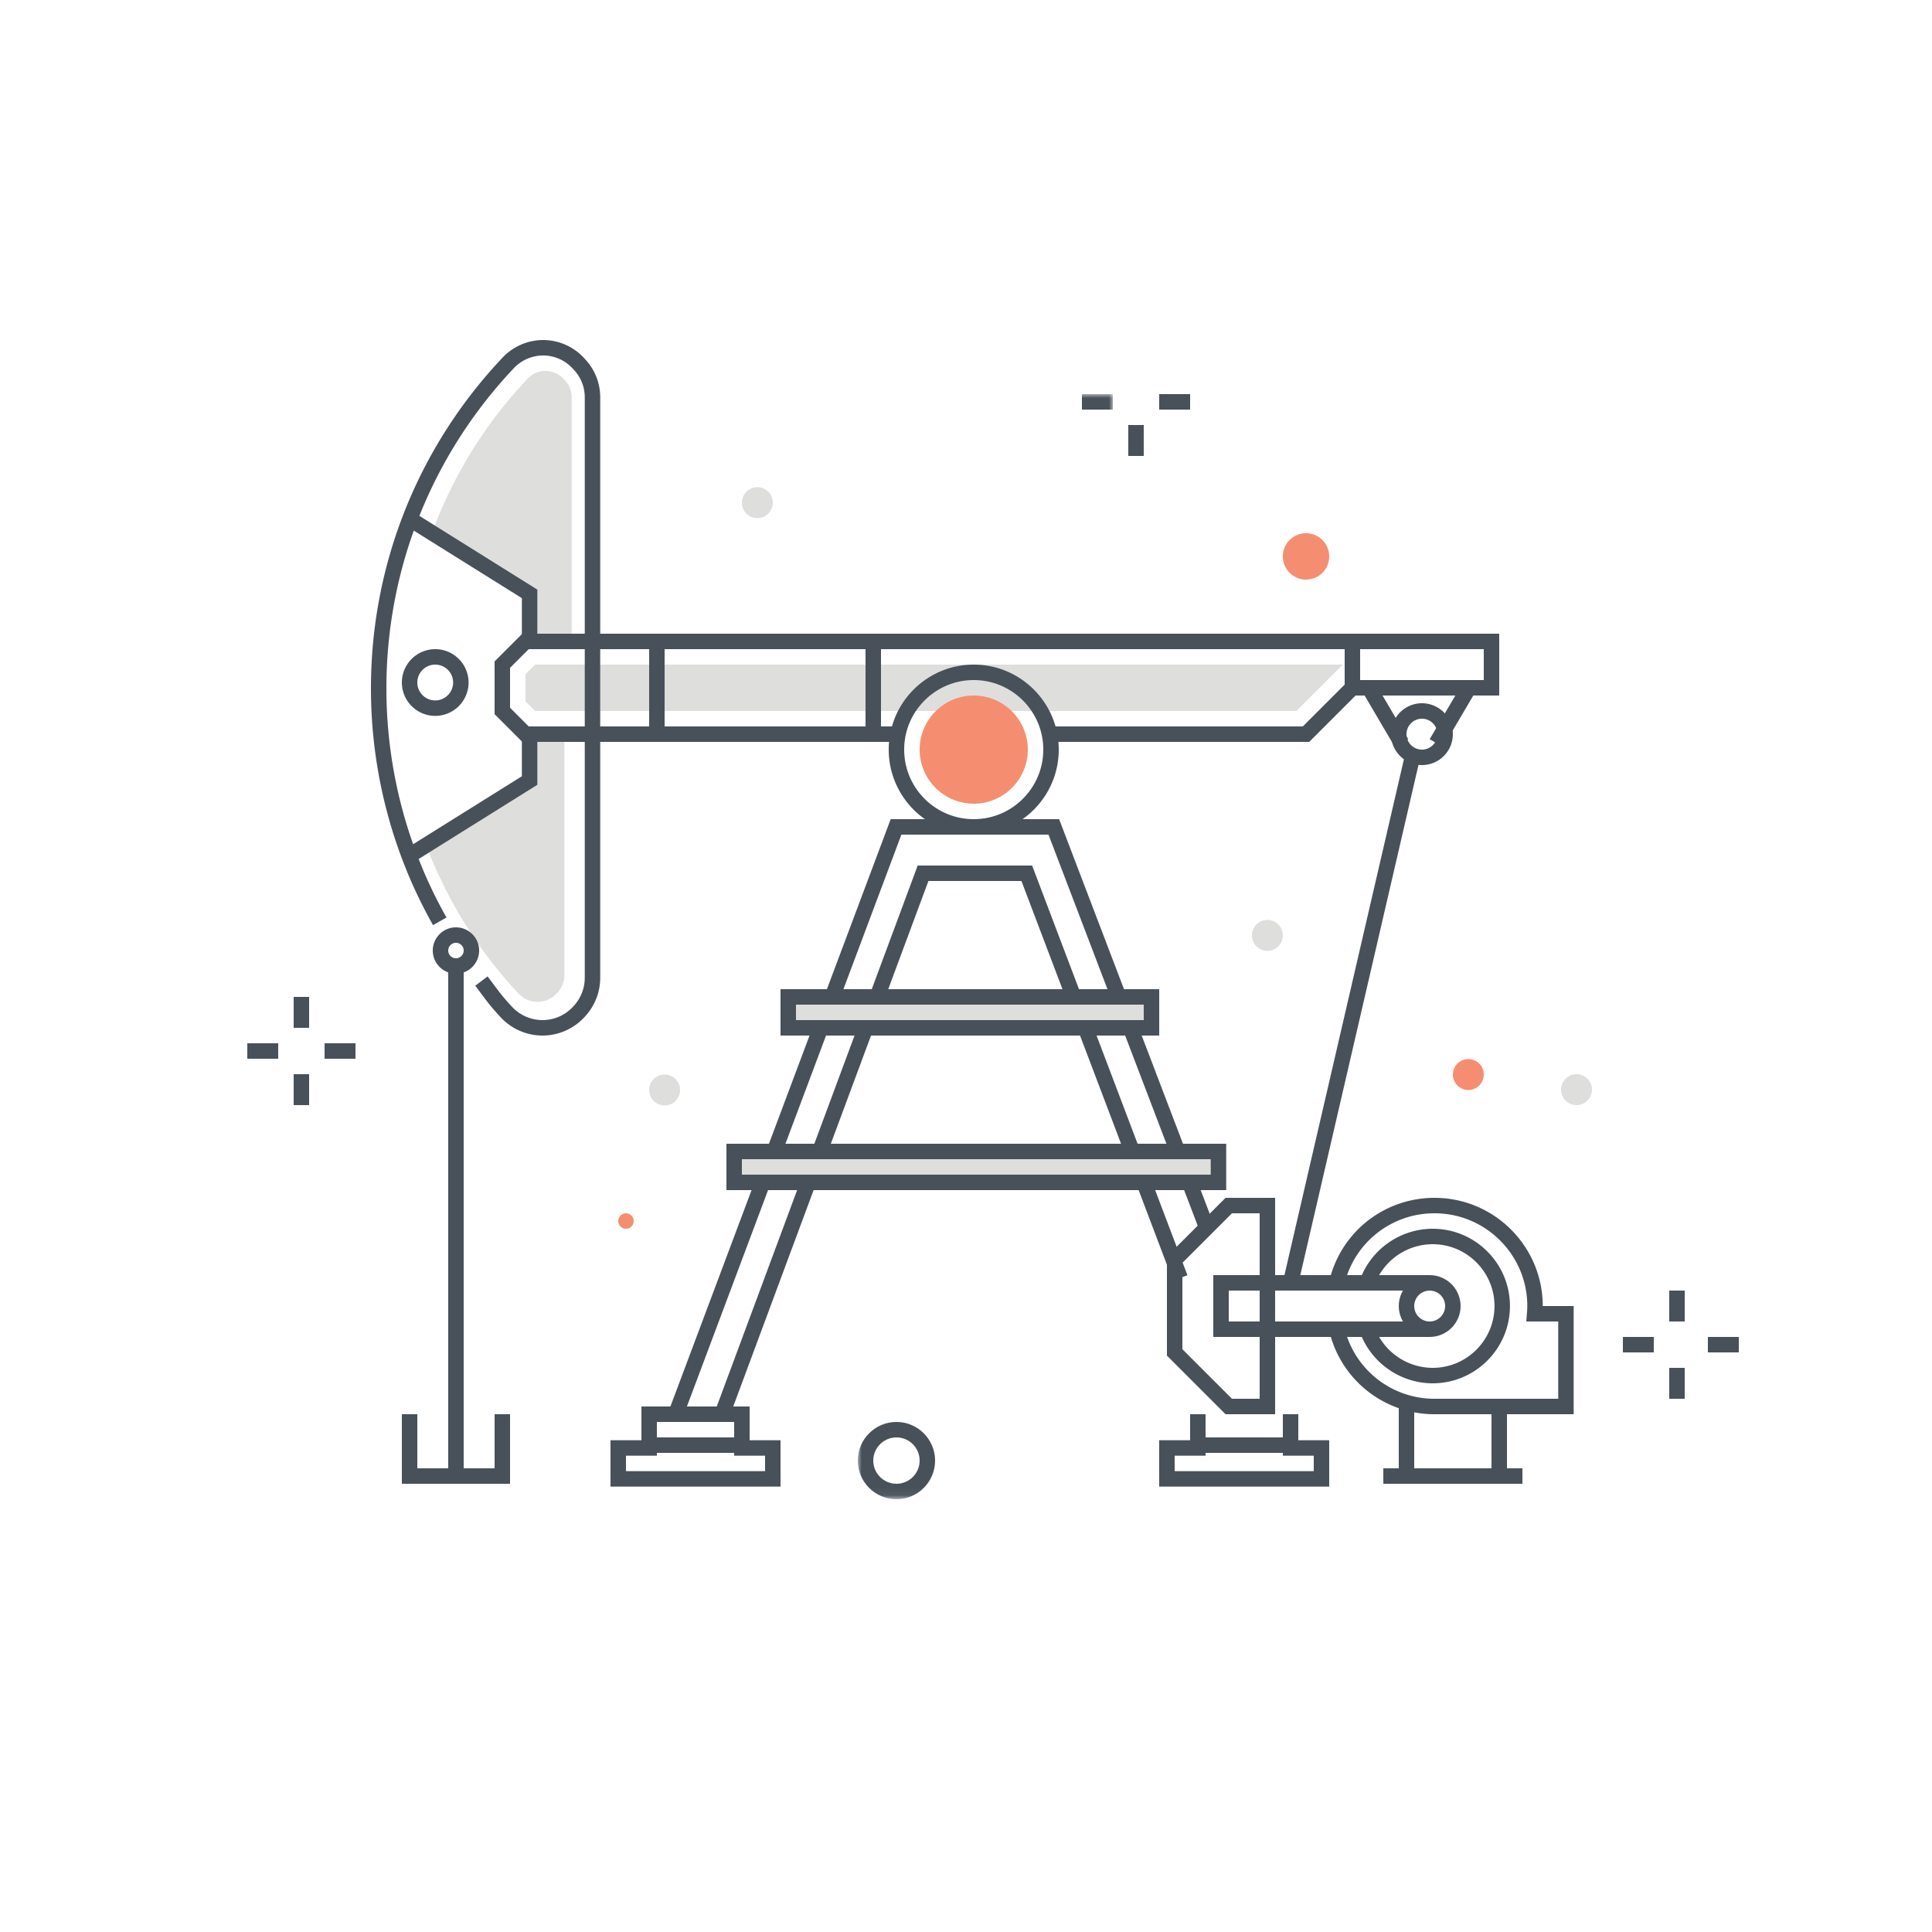 <?xml version="1.0" encoding="utf-8"?><svg xmlns="http://www.w3.org/2000/svg" xmlns:xlink="http://www.w3.org/1999/xlink" width="250" height="250" viewBox="0 0 250 250"><defs><path id="mua" d="M0 0h33v142.94H0z"/></defs><g fill="none" fill-rule="evenodd"><path fill="#DEDEDD" d="M73.144 49.256l-.208-.227a3.185 3.185 0 0 0-4.673-.02A58.292 58.292 0 0 0 56 68.679L69.313 77v6.365h4.667V51.403a3.17 3.17 0 0 0-.836-2.147m-4.782 51.379L55 108.986a58.298 58.298 0 0 0 12.094 19.577 3.394 3.394 0 0 0 2.471 1.072c.939 0 1.841-.397 2.475-1.089l.109-.119c.566-.617.88-1.423.88-2.266V95h-4.667v5.635M167.757 92H69.242L68 90.757v-3.514L69.242 86h104.515l-6 6"/><path fill="#48515A" d="M167.002 167a1.001 1.001 0 0 1-.976-1.225l15.75-68a1.001 1.001 0 0 1 1.95.451l-15.75 68a1.001 1.001 0 0 1-.974.775M126 88c-4.962 0-9 4.038-9 9s4.038 8.999 9 8.999 9-4.037 9.001-9c0-4.962-4.039-8.999-9.001-8.999zm0 20c-6.065 0-11-4.935-11-11s4.935-11 11-11c6.066 0 11.001 4.935 11.001 10.999C137 103.065 132.065 108 126 108z"/><path fill="#F58E70" d="M126 90c-3.86 0-7 3.14-7 7 0 3.859 3.14 6.999 7 6.999s7-3.14 7-6.999c0-3.86-3.14-7-7-7"/><path fill="#48515A" d="M94.138 184H86l29.254-78h21.796l20.102 52.675-1.87.713L135.673 108H116.64l-27.754 74h3.862l26-70h14.808l20.096 53.011-1.871.709L132.175 114h-12.037l-26 70"/><path fill="#48515A" d="M81 190.365h18v-2h-4V184H85v4.365h-4v2zm20 2H79v-6h4V182h14v4.365h4v6z"/><path fill="#48515A" d="M84 188h12v-2H84zM172 192.365h-22v-6h4V183h2v5.365h-4v2h18v-2h-4V183h2v3.365h4v6"/><path fill="#48515A" d="M155 188h12v-2h-12zM169.413 96h-33.089v-2h32.261l6-6h17.414v-4H68.414L66 86.414v5.172L68.414 94h47.92v2H67.586L64 92.414v-6.828L67.586 82h126.413v8h-18.586l-6 6"/><path fill="#48515A" d="M184 93.001c-1.102 0-2 .897-2 1.999 0 1.104.898 2 2 2 1.103 0 2-.896 2-2a2.002 2.002 0 0 0-2-1.999zm0 6c-2.206 0-4-1.795-4-4.001 0-2.205 1.794-4 4-4s4 1.795 4 4a4.005 4.005 0 0 1-4 4.001z"/><path fill="#48515A" d="M180.498 96.665L176 89.014 177.725 88l4.498 7.651-1.725 1.014M186.724 96.665L185 95.651 189.497 88l1.725 1.014-4.498 7.651M84 95h2V83h-2zM112 95h2V83h-2zM174 89h2v-6h-2zM70.203 134a7.406 7.406 0 0 1-5.393-2.34c-1.236-1.322-1.786-2.063-2.62-3.186l-.689-.924 1.597-1.203.698.934c.821 1.107 1.316 1.774 2.475 3.014A5.406 5.406 0 0 0 70.203 132a5.373 5.373 0 0 0 3.95-1.738l.105-.114a5.346 5.346 0 0 0 1.409-3.622V51.403c0-1.298-.484-2.54-1.361-3.498l-.208-.227A5.189 5.189 0 0 0 70.282 46a5.236 5.236 0 0 0-3.786 1.635C55.859 58.892 50 73.611 50 89.082c0 10.396 2.69 20.647 7.777 29.645l-1.741.984C50.779 110.414 48 99.822 48 89.082c0-15.984 6.053-31.191 17.043-42.821A7.242 7.242 0 0 1 70.282 44c2.007 0 3.935.848 5.291 2.327l.207.227a7.157 7.157 0 0 1 1.887 4.849v75.123a7.336 7.336 0 0 1-1.934 4.972l-.105.114A7.376 7.376 0 0 1 70.203 134"/><path fill="#48515A" d="M58 191.22h2V125h-2zM69.53 82.848h-2v-5.446L52 67.696 53.06 66l16.47 10.294v6.554M53.06 111.848L52 110.152l15.53-9.706V95h2v6.554l-16.47 10.294"/><path fill="#48515A" d="M66 192H52v-9h2v7h10v-7h2v9M193 191.006h2V183h-2zM181 191.005h2V182h-2zM185 173h-28v-8h28v2h-26v4h26v2"/><path fill="#48515A" d="M185 167c-1.103 0-2 .898-2 2 0 1.103.897 2 2 2 1.102 0 2-.897 2-2 0-1.102-.898-2-2-2zm0 6c-2.206 0-4-1.794-4-4s1.794-4 4-4 4 1.794 4 4-1.794 4-4 4z"/><path fill="#48515A" d="M203.632 183h-18a13.962 13.962 0 0 1-13.601-10.668l1.944-.475A11.966 11.966 0 0 0 185.632 181h16v-10h-4.126l.079-1.073c.024-.33.047-.626.047-.927 0-6.617-5.383-12-12-12a11.947 11.947 0 0 0-11.685 9.253l-1.947-.455c1.487-6.357 7.094-10.798 13.632-10.798 7.72 0 14 6.28 14 14h4v14M179 192h18v-2h-18z"/><path fill="#48515A" d="M159.414 181H163v-24h-3.586L153 163.414v11.172l6.414 6.414zm5.586 2h-6.414L151 175.414v-12.828l7.586-7.586H165v28zm20.387-4c-4.12 0-7.875-2.585-9.345-6.434l1.869-.712a8.046 8.046 0 0 0 7.476 5.146c4.411 0 8-3.589 8-8s-3.589-8-8-8a8.033 8.033 0 0 0-7.51 5.235l-1.877-.691a10.042 10.042 0 0 1 9.387-6.544c5.514 0 10 4.486 10 10s-4.486 10-10 10M59 122a1 1 0 0 0 0 2 1 1 0 0 0 0-2zm0 4c-1.654 0-3-1.345-3-3 0-1.654 1.346-3 3-3 1.655 0 3 1.346 3 3 0 1.655-1.345 3-3 3zM216 171h2v-4h-2zM216 181h2v-4h-2zM210 175h4v-2h-4zM221 175h4v-2h-4zM38 133h2v-4h-2zM38 143h2v-4h-2zM42 137h4v-2h-4zM32 137h4v-2h-4zM146 59h2v-4h-2zM150 53h4v-2h-4z"/><g transform="translate(111 51)"><mask id="mub" fill="#fff"><use xlink:href="#mua"/></mask><path fill="#48515A" mask="url(#mub)" d="M29 2h4V0h-4zM5 135c-1.654 0-3 1.346-3 3 0 1.655 1.346 3 3 3s3-1.345 3-3c0-1.654-1.346-3-3-3zm0 8c-2.757 0-5-2.243-5-5s2.243-5 5-5 5 2.243 5 5-2.243 5-5 5z"/></g><path fill="#DEDEDD" d="M100 65a2 2 0 1 1-3.999.001A2 2 0 0 1 100 65m-12 76a2 2 0 1 1-3.999.001A2 2 0 0 1 88 141m78-20a2 2 0 1 1-3.999.001A2 2 0 0 1 166 121m36 20a2 2 0 1 1 4 0 2 2 0 0 1-4 0"/><path fill="#F58E70" d="M172 72a3 3 0 1 1-6 0 3 3 0 0 1 6 0m-92 86a1 1 0 1 1 2 0 1 1 0 0 1-2 0m112-19a2 2 0 1 1-3.999.001A2 2 0 0 1 192 139"/><path fill="#DEDEDD" d="M102 133h47.003v-4H102z"/><path fill="#48515A" d="M103 132h45.003v-2H103v2zm-2 2h49.003v-6H101v6z"/><path fill="#DEDEDD" d="M95 153h62.67v-4H95z"/><path fill="#48515A" d="M96 152h60.67v-2H96v2zm-2 2h64.67v-6H94v6zM56.317 86A2.32 2.32 0 0 0 54 88.318a2.32 2.32 0 0 0 2.317 2.317 2.32 2.32 0 0 0 2.317-2.317A2.32 2.32 0 0 0 56.317 86zm0 6.635A4.322 4.322 0 0 1 52 88.318 4.323 4.323 0 0 1 56.317 84a4.322 4.322 0 0 1 4.317 4.318 4.322 4.322 0 0 1-4.317 4.317z"/></g></svg>
